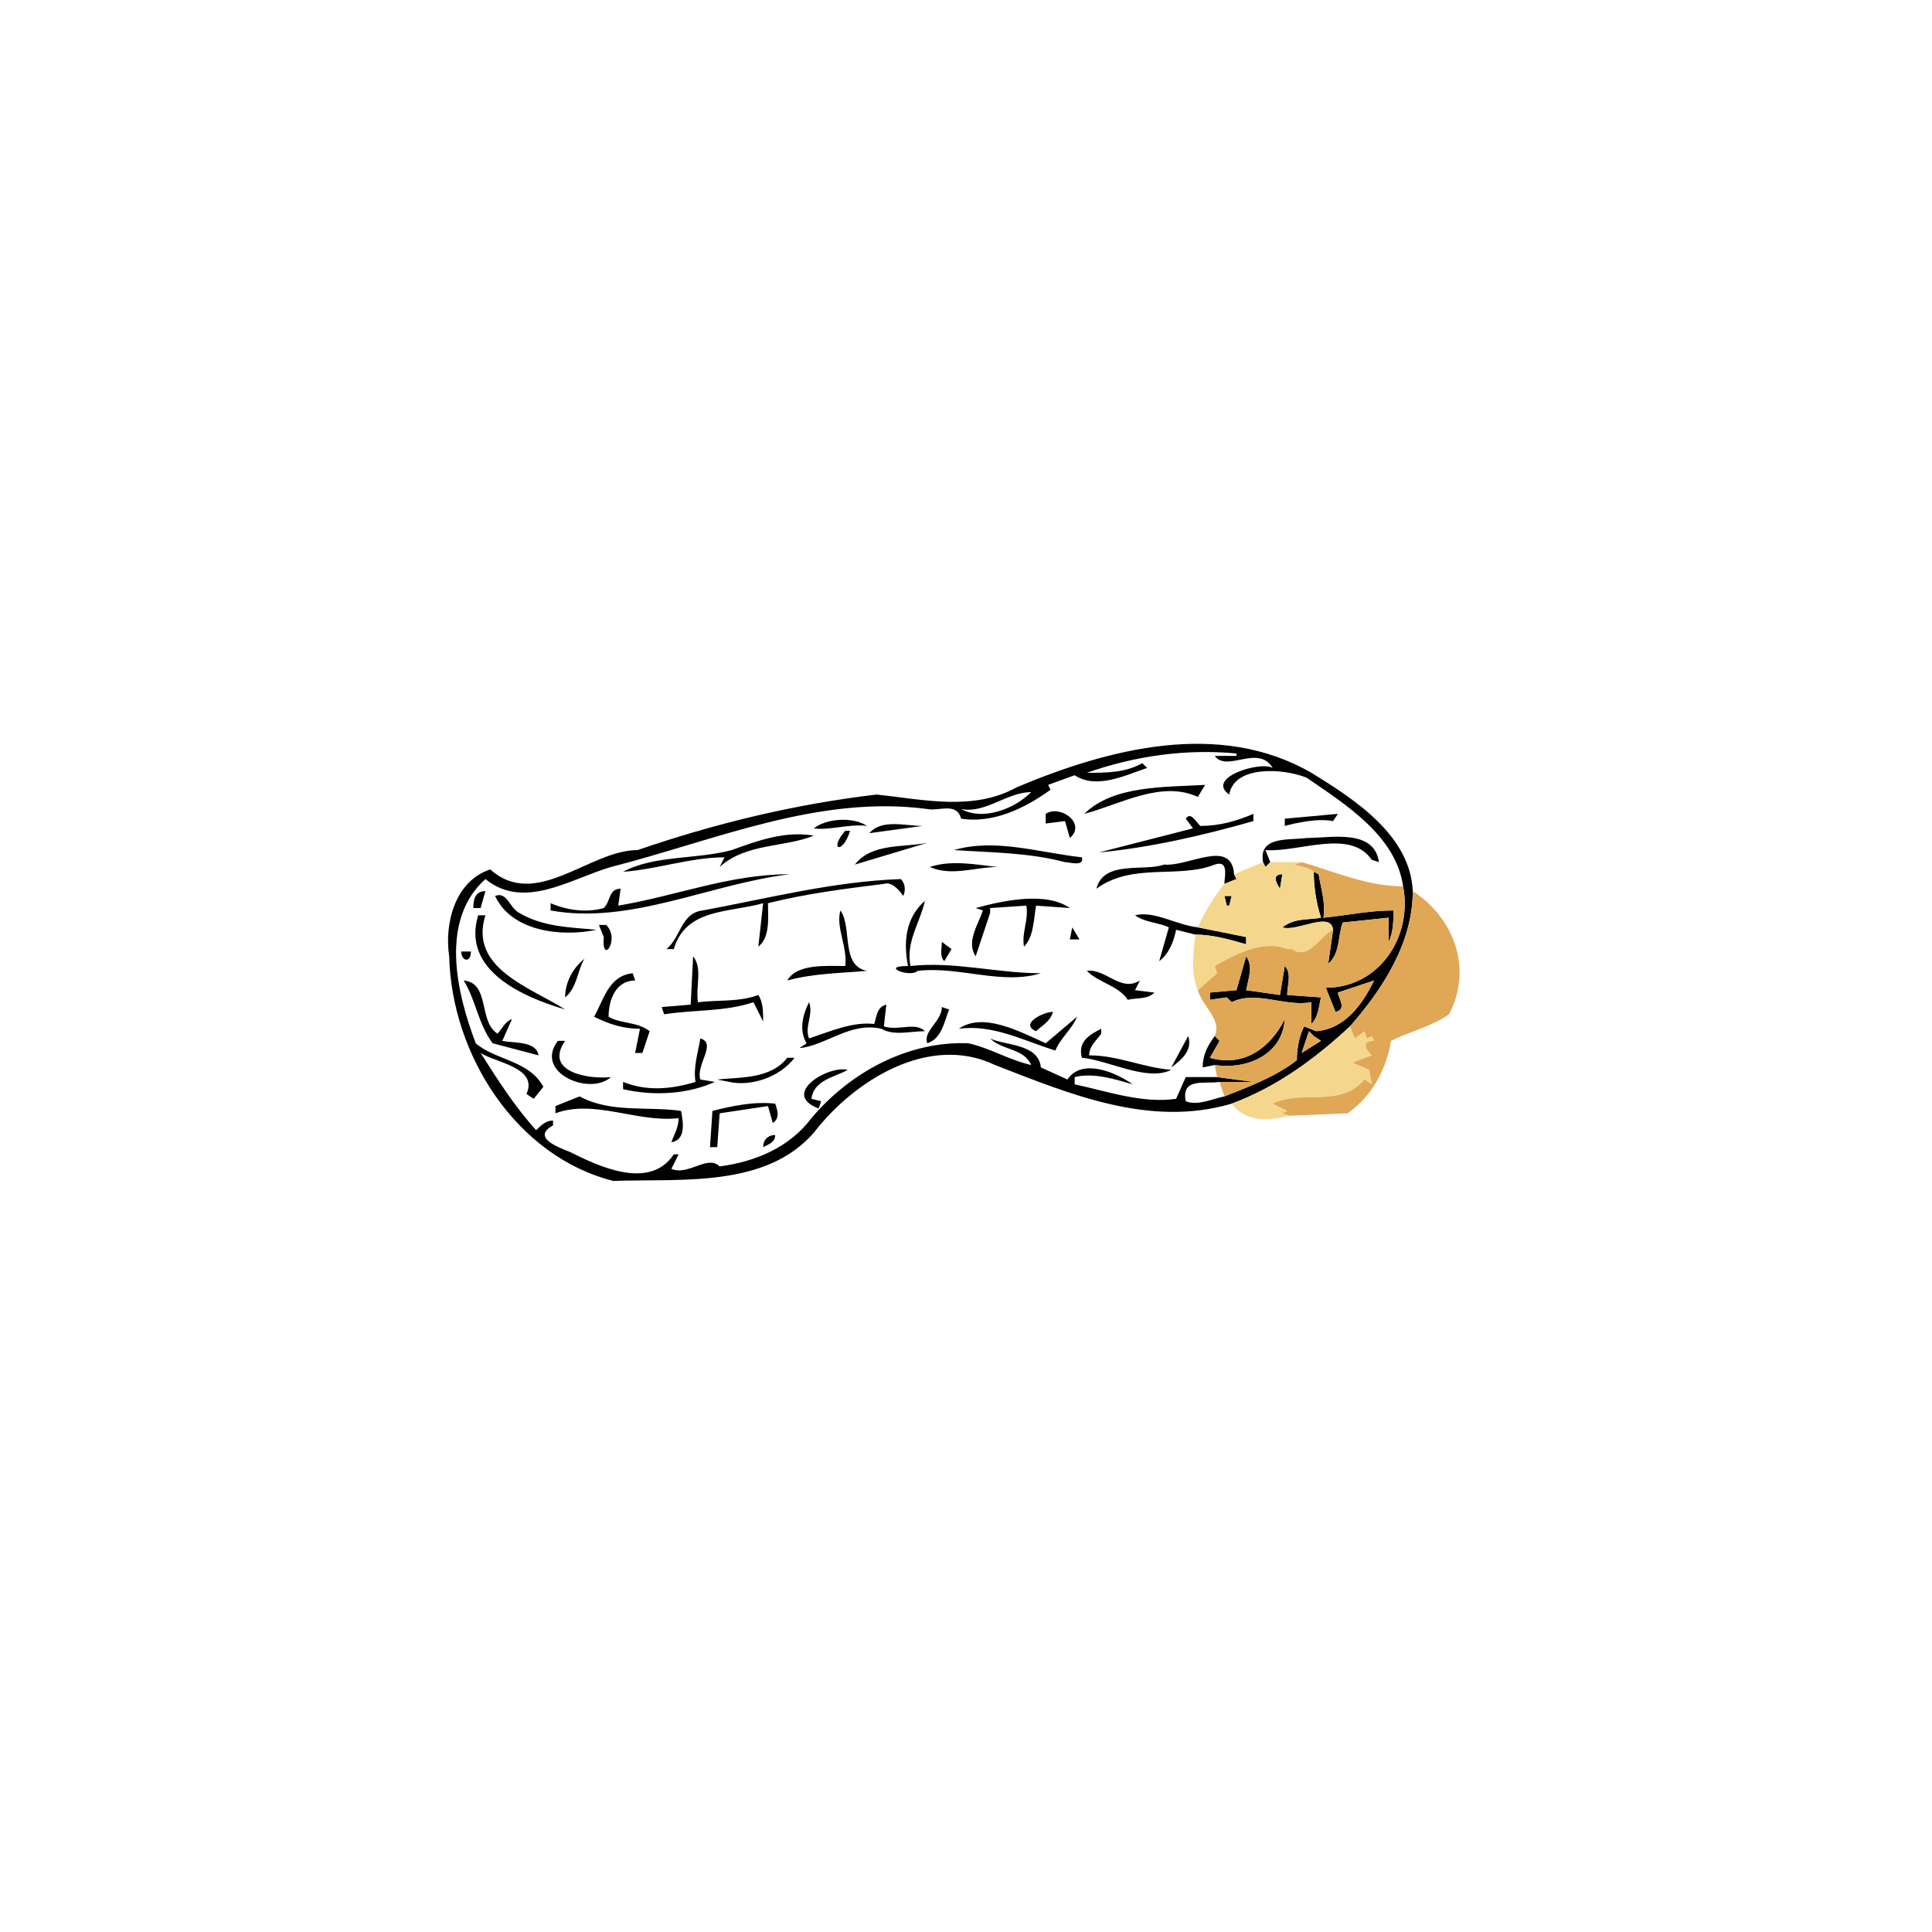 <svg width="1067" height="1067" viewBox="0 0 800 800" xmlns="http://www.w3.org/2000/svg"><g fill="#010101"><path d="M421 326c38-16 84-28 122-6 18 11 41 26 42 49 0 21-12 40-26 56-14 13-30 25-49 32-34 10-67-4-98-16-27-13-58 6-75 28-20 23-55 19-83 20-40-10-67-52-68-93-2-13 2-31 17-36 19 17 41-8 61-8 32-11 65-19 99-23 19 2 40 7 58-3m29-6c8 0 16 0 23-4l2 2c-9 3-21 9-30 3l-11 4 1 2c-11 8-24 14-37 12-2-7-9-3-14-4-45-6-88 13-131 24-17 5-36 18-52 5-19 17-12 47-4 68 8 7 22 7 28 18l-4 5-3-2c5-11-13-13-19-17 7 11 14 22 23 32 2-2 4-4 7-4v2c-9 5 2 9 7 11 12 6 33 16 43 1h2l-3 6c7 3 15-6 20-1 15-2 29-8 38-20 16-19 40-32 65-31 9 2 17 7 26 9-3-7-12-6-17-11 6 3 20 2 21 12l11 5c6-9 20-3 27 2-7-2-16-5-24-3v3c14 3 28 8 42 6l4-9h13l15 2h-14c-6 1-16-2-14 8 5 2 11-1 16-2 10-4 21-8 30-15 0-5 1-10 3-14l5 2c12-1 19-11 24-21l-15 5c0 2 4 7-1 8l-4-10c22 0 36-21 32-42-3-21-24-34-40-45-10-4-30-5-32 7-10-7 13-14 18-11-6-10-19 2-24-5h9v-1c-21-2-42 1-62 8m-52 15c9 5 22 0 29-7-10 0-19 9-29 7m144 92l-3 9 8-5-3-2-2-2z"/><path d="M449 337c12-12 34-11 50-12l-3 5c-15-7-32 3-47 7zM433 337c6-4 17 4 10 10l-2-7-8 1v-4zM497 342c8 0 15-2 22-5v3c-21 6-43 11-64 13l39-10-3-4c2-3 4 1 6 3zM532 339l22-2-2 3c-5-1-11 0-16 1l-4 1v-3zM337 343c5-4 16-5 22-1-7-1-16 2-22 1zM360 345c5-6 15-3 22-3l-22 3zM350 344h2c-3 10-9 8-2 0zM303 352c11-4 22-8 34-6-12 5-28 3-39 13l2-4c-14 0-28 5-42 6 13-7 30-5 45-9zM541 347c10 0 28-4 30 10l-3-1c-9-13-30-3-44-4l2 5-2 2-1-2c-2-11 11-9 18-10zM354 358c7-9 20-7 30-9l-30 9zM395 352c17-5 35 1 53 3 1 4-5 2-7 2-15-4-31-4-46-5zM482 358c10 1 28-11 29 4l1 2-5 2c0-3 2-10-4-8-15 6-34-1-49 10 3-12 20-7 28-10zM385 359c9-3 19-1 28 0-9 0-19 4-28 0zM544 361l2 1c1 6 3 12 2 18 10-1 19-3 29-3 0 4 0 9-2 13v-10l-19 2c-2 5-1 13-6 17l2-14c-1-8-15 1-21-1 5-4 11-3 16-4-2-6-3-13-3-19zM256 375c24-4 46-13 71-13-33 4-66 21-99 15v-3c7 3 15 4 22 2 3-3 2-8 7-8l-1 7zM530 368c-2-3-3-6 1-6l-1 6zM291 377c27-5 54-12 82-13 2 2 2 5 1 7-2-3-5-6-8-5-16 2-32 4-48 8 0 6 1 14-4 18l2-18c-14 4-32 2-37 19h-3c6-5 6-15 15-16zM196 376c0-4 1-7 5-7l-2 7h-3zM205 371c5-2 6 5 10 7 10 6 22 6 32 7-14 3-35 1-42-14zM507 371h3l-1 4h-1l-1-4zM404 376c11-3 29-7 39 0l-14-1c-1 6-1 13-5 17-1-6 2-11 1-17l-15 1v2l-6 18c-4-6 1-13 3-19l-3-1z"/><path d="M383 373c-2 9-8 17-6 27 18-2 36 3 54 3-16 5-34-3-51-1-3 3-16-2-4-2-2-10-1-20 7-27zM348 377c5 7 0 23 11 25-11 1-22 1-33 4 4-7 16-6 24-6 1-8-4-16-2-23zM470 379c8-2 17 4 26 5l20 4v3c-7-2-14-4-21-4l-8-2c-1 5-3 10-7 13l4-14c-4-2-10-2-14-5zM198 379h3c-7 22 19 30 33 39-17-5-43-16-36-39zM248 383h3c6 6-2 17-1 5l-2-5zM444 384l3 5h-4l1-5z"/><path d="M390 390l4 3-3 5c-2-2-1-5-1-8zM191 394h4c0 5-4 4-4 0zM287 396c4 5 1 12 2 19 8-1 17 0 25-3 2 3 2 7 2 11l-4-8c-12 4-24 3-37 5l-1-3 12-1 1-20zM516 396c3 4 1 9 0 14l14 2 2-12c3 3 1 8 1 12l14 1c-1 4-1 8-4 11v-9c-11 2-23-5-33 0l-2-2-7 1v-3l11-1 4-14zM234 413c0-6 3-12 8-16-3 5-3 12-8 16zM450 402c8-1 14 9 22 4l-2 4 8 1c-3 3-7 2-11 3-4-6-12-7-17-12zM246 421c4-7 6-17 16-18l1 3c-8 0-11 8-11 15 5 3 12 2 17 6l-3 9h-3l2-10c-7 0-13-2-19-5zM192 406c11 1 6 17 14 22 2-2 3-5 6-6l-4 9c5 1 14 0 15 6l-19-5c-6-8-7-18-12-26zM335 415c2 5-2 10 0 15 9-3 18-7 27-6 1-3 1-7 5-8l-1 9c6 2 13-2 17 2-6 0-13 2-18-1-13-3-23 7-34 8l3-2c-3-5-2-11 1-17zM390 417l3 1c-2 5-3 12-9 14-2-5 6-9 6-15zM429 427c-7-3 3-8 7-8-1 4-5 6-7 8z"/><path d="M433 432l13-11c-2 5-7 9-9 14-13-4-26-11-40-9 10-7 25 1 36 6zM501 438c14 4 25-4 31-16-1 15-16 21-29 19l-5 1c0-5 2-9 5-13l2 2-4 7zM456 426v2c-2 3-5 5-5 9 12 0 22 5 34 6-10 5-26-4-37-5-2-7 4-10 8-12zM492 429c2 6-3 10-7 13l7-13zM290 430c7 2-2 11 0 17l6 1c-11 5-25 6-38 3v-3c10 4 20 3 30 0-1-6 1-12 2-18zM231 431h3c-9 13 10 16 19 15-9 8-32-2-22-15zM326 438h3c-6 8-18 12-27 10l-5-1c9-1 22 0 29-9zM339 459c-16-6 4-18 12-16-5 3-14 4-15 12l4 1-1 3zM230 458l10-4c13 7 28 4 42 6 1 5 2 12-4 13 1-3 3-6 3-10-17 2-35-8-51-2v-3zM295 460c8-2 17-4 26-3 1 3 2 6-1 8l-2-7-20 3-1 14h-3l1-15zM316 475c0-3 2-5 5-5 0 3-3 4-5 5z"/></g><g fill="#f4d78d"><path d="M526 357h13l-3 1c3 1 6 1 8 3 0 6 1 13 3 19-5 1-11 0-16 4 6 2 20-7 21 1-5 2-10 13-17 8h-2c-10-4-21 2-30 7l1 3-8 7c-3-7-2-15-1-23 7 0 14 2 21 4v-3l-20-4c3-7 7-13 11-18l5-2-1-2 12-5 1 2 2-2m4 11l1-6c-4 0-3 3-1 6m-23 3l1 4h1l1-4h-3zM510 457c19-7 35-19 49-32l2 5 4-3 1 3 2-1 1 2c-5 0-4 3-1 6l-8 3 7 3 1 6-3-2c-10 12-26 4-38 10l6 3-2 1 3 1c-8 2-18 3-24-5z"/></g><g fill="#dfa756"><path d="M536 358l3-1c14 4 27 10 42 10 4 21-10 42-32 42l4 10c5-1 1-6 1-8l15-5c-5 10-12 20-24 21l-5-2c-2 4-3 9-3 14-9 7-20 11-30 15l-2-6h14l-15-2-1-5c13 2 28-4 29-19-6 12-17 20-31 16l4-7-2-2c3-7-5-12-7-19l8-7-1-3c9-5 20-11 30-7h2c7 5 12-6 17-8l-2 14c5-4 4-12 6-17l19-2v10c2-4 2-9 2-13-10 0-19 2-29 3 1-6-1-12-2-18l-2-1c-2-2-5-2-8-3m-20 38l-4 14-11 1v3l7-1 2 2c10-5 22 2 33 0v9c3-3 3-7 4-11l-14-1c0-4 2-9-1-12l-2 12-14-2c1-5 3-10 0-14z"/><path d="M585 369c17 11 25 32 15 51-7 5-16 7-24 11-2 12-8 23-18 30l-24 1-3-1 2-1-6-3c12-6 28 2 38-10l3 2-1-6-7-3 8-3c-3-3-4-6 1-6l-1-2-2 1-1-3-4 3-2-5c14-16 26-35 26-56z"/><path d="M542 427l2 2 3 2-8 5 3-9z"/></g></svg>
